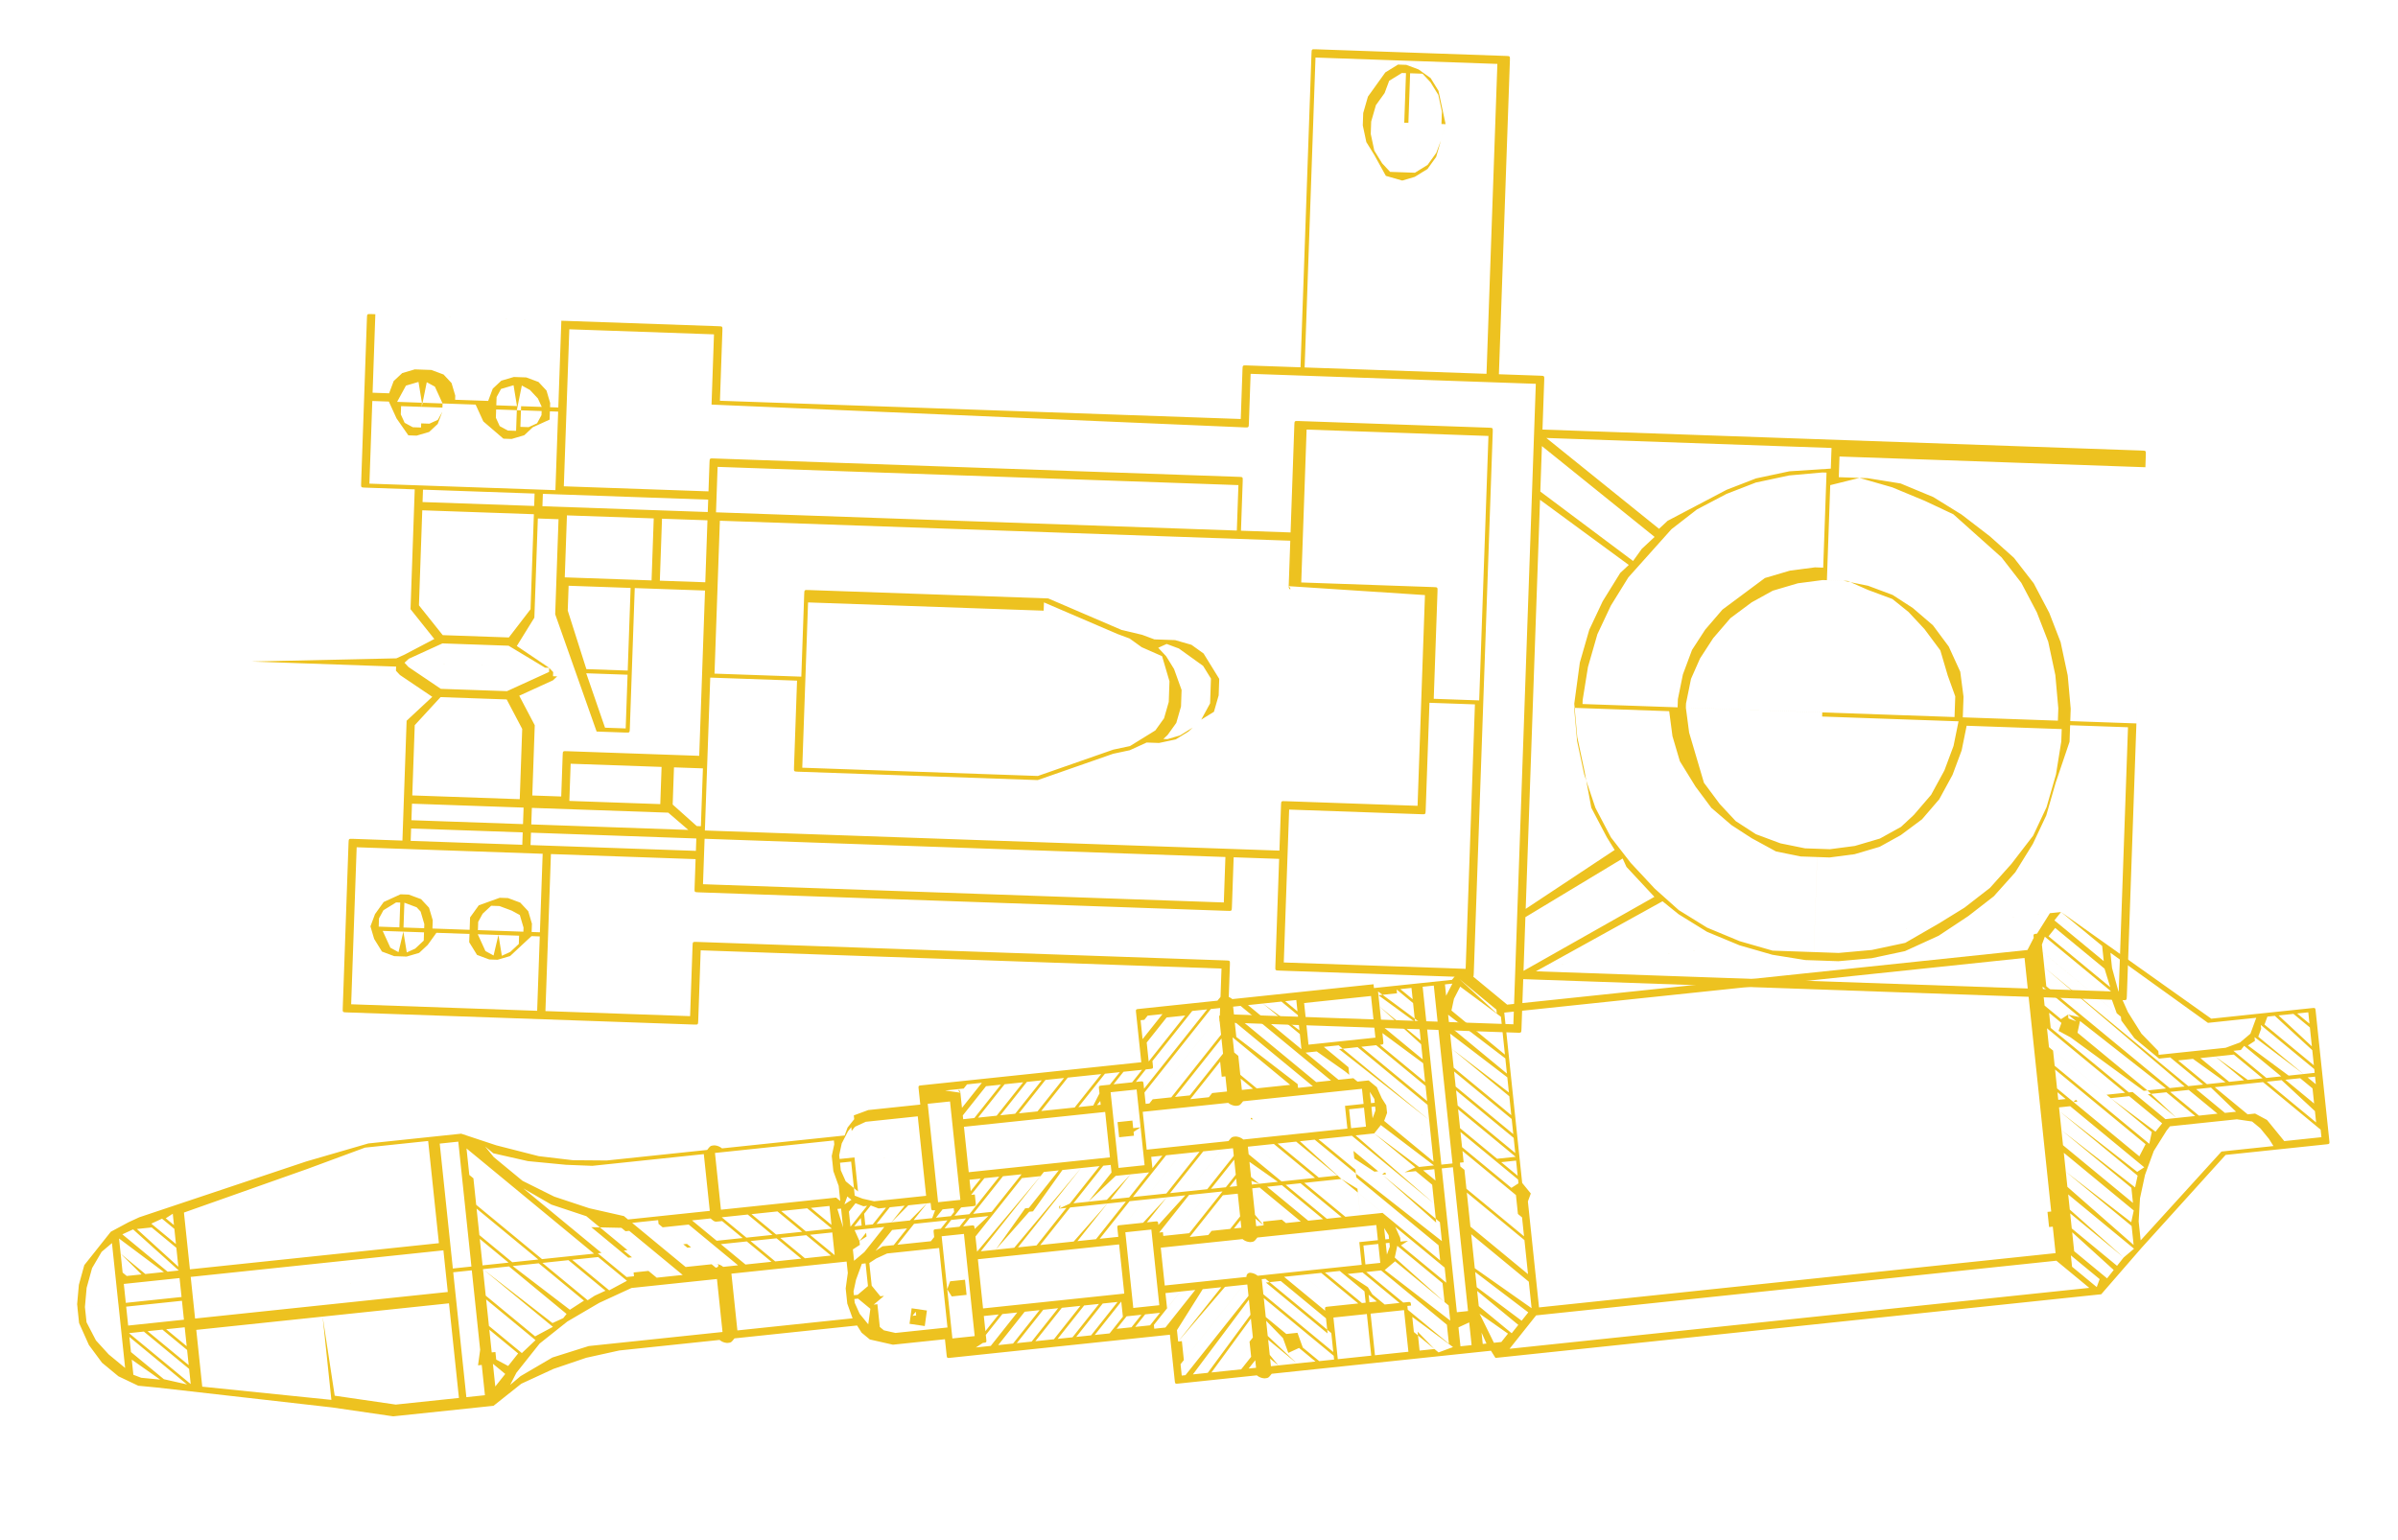 <svg xmlns="http://www.w3.org/2000/svg" viewBox="-17112.09 -965.449 963.176 618.933">
  <defs>
    <style>
      .cls-1 {
        fill: #edc220;
      }
    </style>
  </defs>
  <g id="Group_362" data-name="Group 362" transform="translate(-769 -130)">
    <g id="Group_360" data-name="Group 360" transform="matrix(0.035, -0.999, 0.999, 0.035, -16246.986, -430.199)">
      <path id="Path_36" data-name="Path 36" class="cls-1" d="M0,0V8.309H0V0Z" transform="translate(165.012 202.217)"/>
      <path id="Path_37" data-name="Path 37" class="cls-1" d="M139.6,0V58.166h-1.662l-1.662,1.662h0l-8.309,13.295-9.971-9.971H69.8V43.209c0-1.662,0-1.662-1.662-1.662H1.662C0,41.547,0,41.547,0,43.209v139.6c0,1.662,0,1.662,1.662,1.662H29.914v209.4H9.971c-1.662,0-1.662,0-1.662,1.662V513.518c0,1.662,0,1.662,1.662,1.662H29.914V756.152c0,1.662,0,1.662,1.662,1.662H139.6v9.971h0v-9.971H249.281c1.662,0,1.662,0,1.662-1.662V515.18h19.942c1.662,0,1.662,0,1.662-1.662V496.9h126.3c1.662,0,1.662,0,1.662-1.662V457.015h0V418.792c0-1.662,0-1.662-1.662-1.662h-126.3v-21.6c0-1.662,0-1.662-1.662-1.662H250.942v-209.4h28.252c1.662,0,1.662,0,1.662-1.662V43.209c0-1.662,0-1.662-1.662-1.662H212.719c-1.662,0-1.662,0-1.662,1.662V63.151H162.863L151.23,73.122l-6.647-11.633h0l-1.662-3.324h0L139.6,0Zm63.151,66.475v44.871H164.525l-11.633-8.309V76.446l11.633-9.971Zm11.633-21.6h31.576v6.647l-3.324,1.662h0l-3.324,1.662h0l-6.647,4.986h0v3.324h0l1.662,4.986h0l3.324,3.324h0l4.986,1.662h3.324V86.417l-3.324,1.662h0l-3.324,1.662h0l-6.647,8.309h0v3.324h0l1.662,4.986h0l3.324,3.324h0l3.324,6.647h3.324v3.324H212.719v-6.647h0V44.871Zm34.9,136.274h0l-1.662,214.381c0,1.662,0,1.662,1.662,1.662h19.942V511.856H11.633V397.187H31.576c1.662,0,1.662,0,1.662-1.662V182.806c0-1.662,0-1.662-1.662-1.662H3.324V122.979H34.9V126.3h0v-3.324H66.475v58.166H54.842c-1.662,0-1.662,0-1.662,1.662v212.72c0,1.662,0,1.662,1.662,1.662H74.784v18.281H31.576c-1.662,0-1.662,0-1.662,1.662v76.446c0,1.662,0,1.662,1.662,1.662H139.6v6.647h0v-6.647H249.281c1.662,0,1.662,0,1.662-1.662V417.13c0-1.662,0-1.662-1.662-1.662H206.072V395.525h19.942c1.662,0,1.662,0,1.662-1.662V182.806c0-1.662,0-1.662-1.662-1.662H214.381V122.979h31.576V126.3h0v-3.324h31.576v58.166ZM212.719,568.36l8.309,9.971,6.647,11.633,4.986,11.633,3.324,13.295,1.662,13.295v1.662H199.424v-3.324h0l-1.662-9.971h0l-3.324-9.971h0l-6.647-8.309h0l-6.647-8.309h0l-8.309-6.647h0l-8.309-4.986h0l-9.971-3.324h0l-9.971-1.662h-3.324V535.123h1.662l13.295,1.662,13.295,3.324,11.633,4.986,11.633,6.647,9.971,8.309Zm23.266,74.784-3.324,13.3-4.986,13.295-4.986,11.633-8.309,9.971-8.309,9.971-9.971,8.309-11.633,6.648-11.633,4.986-13.295,3.324-13.295,1.662h-4.986V688.015h8.309l9.971-1.662h0l9.971-4.986h0l8.309-6.647h0l6.647-8.31h0l4.986-8.309h0l3.324-9.971h0l1.662-9.971h0v-6.647h38.223ZM132.95,727.9l-13.295-1.662-13.295-3.324-11.633-4.985-11.633-8.309-9.971-8.309-8.309-9.971-6.647-9.971-8.309-13.3-3.324-13.3-1.662-13.295v-9.971H83.094V636.5h0l1.662,9.971h0l3.324,9.971h0l4.986,8.309h0l6.647,8.309h0l8.309,6.647h0l9.971,4.986h0l9.971,3.324h0l9.971,1.662h0V727.9ZM44.871,628.187V614.893L48.194,601.6,53.18,588.3l6.647-11.633,8.309-9.971,9.971-9.971,9.971-8.309,11.633-6.647,13.295-4.986,13.295-3.324L139.6,531.8v38.223l-9.971,1.662h0l-9.971,3.324h0l-9.971,6.647h0l-8.309,6.648h0l-6.647,8.309h0l-4.986,8.309h0l-4.986,9.971h0l-1.662,9.971h0v6.648H44.871ZM139.6,515.18v4.986h0V515.18h83.094l-24.928,36.561-3.324-3.324h0l-11.633-6.648h0l-11.633-4.986h0l-13.295-3.324h0L141.259,531.8h0V523.49h0V531.8l-13.295,1.662h0l-13.295,3.324h0l-14.957,3.324h0l-11.633,6.647h0l-4.986,3.324-24.928-34.9Zm-84.755,0L79.77,553.4l-3.324,1.662h0l-9.971,9.971h0L64.813,566.7,33.237,515.18Zm114.669,71.461,8.309,6.648,6.647,8.309,4.986,8.309,3.324,9.971,1.662,9.971v3.324h0v6.648l-3.324,8.309-3.324,9.971-4.986,6.648-6.647,6.648-8.309,6.648-9.971,3.324-8.309,3.324h-8.309V658.1h0v-26.59h0V576.67h1.662l9.971,1.662,8.309,3.324Zm-49.856,94.727-9.971-4.986-8.309-6.648-4.986-4.986L91.4,656.439l-3.324-9.971L86.417,636.5v-4.986h0v-4.986l1.662-9.971,3.324-9.971,4.986-8.309,6.647-6.647,8.309-6.648,9.971-3.324,9.971-3.324,9.971-1.662v54.842H139.6v28.252h0v26.59h0l-9.971-1.662Zm84.755-124.64h0l-4.986-3.324,26.59-38.223h18.281l-34.9,46.532ZM63.151,570.022l-4.986,6.648h0L51.518,588.3h0L46.532,601.6h0l-3.324,13.295h0l-1.662,13.295h0v3.324H33.237V520.166Zm-21.6,61.489v9.971h0l1.662,13.295h0l3.324,13.3h0l6.647,13.295h0L61.489,693h0l8.309,9.971h0l9.971,8.309h0L91.4,717.929h0l11.633,4.985h0l13.295,3.324h0l16.619,4.986H139.6V754.49H33.237V631.511ZM141.259,754.49V731.224h4.986l13.295-1.662h0l13.295-3.324h0l11.633-4.986h0L196.1,714.6h0l9.971-8.309h0l8.309-9.971h0l8.309-11.633h0l6.647-11.633h0l4.986-13.3h0l1.662-13.3h0V634.835h8.309V757.813H141.259Zm98.05-122.979h0l-1.662-16.619h0L234.324,601.6h0l-4.986-11.633h0l-6.647-11.633h0L216.043,566.7h0l-3.324-3.324,34.9-46.532V631.511ZM66.475,119.655H34.9v-3.324h3.324l4.986-1.662h0l3.324-3.324h0l1.662-4.986h0v-3.324h0l-3.324-8.309h0L39.885,91.4H34.9V76.446h3.324l4.986-1.662h0l3.324-3.324h0l1.662-4.986h0V63.151h0L44.871,56.5h0L39.885,53.18h0L34.9,51.518V44.871H66.475Zm61.489-43.209v26.59l-11.633,6.648H88.079V66.475h28.252ZM84.755,66.475v44.871H78.108V66.475Zm0,48.194v54.842l-6.647,8.309V114.669Zm18.281,51.518H88.079V129.626h14.957v36.561Zm14.957-14.957v-8.309l21.6-8.309V151.23Zm23.266-16.619,23.266-8.309H174.5V151.23H141.259Zm61.489,24.928H177.82v-34.9h24.928Zm0,21.6H177.82V162.863h24.928Zm21.6,212.72H206.072v-209.4h18.281v209.4Zm23.266,99.712H141.259V475.3h43.209c1.662,0,1.662,0,1.662-1.662v-53.18h61.489ZM33.237,418.792H94.727v53.18c0,1.662,0,1.662,1.662,1.662H139.6v18.281H33.237Zm151.23-3.324c-1.662,0-1.662,1.662,0,0l-1.662,54.842H141.259V395.525h0V470.31H98.05V417.13c0-1.662,0-1.662-1.662-1.662H78.108v-231H139.6v34.9H104.7c-1.662,0-1.662,0-1.662,1.662v96.389h0l11.633,29.914,1.662,6.648h0l3.324,6.647h0v4.986h0l1.662,6.647h0l3.324,4.986h0l4.986,4.986h0l3.324,4.986h0l6.647,1.662h6.647l4.986-3.324h0l4.986-3.324h0l3.324-4.986h0L161.2,370.6h0V363.95h0v-1.662l1.662-4.986h0l1.662-8.309h0l11.633-29.914h0V222.691c0-1.662,0-1.662-1.662-1.662H141.259v-34.9h61.489V415.468ZM56.5,184.468H74.784v209.4H56.5ZM174.5,317.418l-11.633,29.914h0l-1.662,4.986-3.324,4.986-3.324,8.309-4.986,1.662-4.986,1.662h-3.324v-104.7h0v104.7h-4.986l-6.647-1.662-4.986-3.324-3.324-4.986h0l-3.324-4.986-1.662-6.648h0L104.7,317.418V222.691h33.237V239.31h0V222.691h33.237v94.727ZM159.54,367.274l-1.662,4.986-3.324,4.986-3.324,4.986-4.986,3.324h-4.986v-6.648h0v6.648h-4.986l-6.647-3.324-3.324-3.324-3.324-4.986-1.662-4.986v-1.662l1.662,1.662h0l4.986,3.324h0l6.647,1.662h6.647l8.309-3.324h0l4.986-3.324h0l3.324-3.324ZM174.5,152.892v28.252H141.259V152.892ZM79.77,181.144l8.309-9.971h14.957v11.633H79.77Zm-4.986,0H69.8V114.669h4.986Zm-49.856-79.77L26.59,98.05l3.324-1.662,3.324-1.662h0v8.309l-8.309-1.662Zm19.942-1.662v3.324H34.9V94.727h3.324l3.324,1.662ZM24.928,104.7h0l8.309-1.662v8.309H29.914l-3.324-3.324Zm9.971-1.662h9.971l-1.662,4.986-1.662,3.324-4.986,1.662H34.9v-9.971ZM24.928,66.475h0l8.309-1.662v8.309H29.914L26.59,69.8Zm0-3.324,1.662-3.324,3.324-1.662L33.237,56.5h0v8.309l-8.309-1.662Zm19.942-1.662v1.662H34.9V54.842h3.324L41.547,56.5ZM34.9,64.813h9.971L43.209,69.8,41.547,71.46l-4.986,1.662H34.9V64.813Zm0-19.942v6.647h0L29.914,53.18h0L24.928,56.5h0l-1.662,4.986h0v1.662h0v3.324h0l1.662,4.986h0l3.324,3.324h0l4.986,3.324h0V91.4H29.914l-4.986,3.324h0l-1.662,4.986h0v1.662h0v1.662h0l1.662,4.986h0l3.324,3.324h0l4.986,4.986h0v3.324H3.324V44.871Zm211.058,74.784v-3.324h1.662l4.986-1.662h0l3.324-3.324h0l1.662-4.986h0v-3.324h0v-1.662h0l-1.662-4.986h0L252.6,93.065h0L247.619,91.4h0V78.108h1.662l4.986-1.662h0l3.324-3.324h0l1.662-4.986h0V64.813h0V61.489h0L257.59,56.5h0l-3.324-3.324h0l-4.986-1.662h0V44.871h31.576v74.784Zm-3.324-6.647-3.324-1.662-1.662-3.324V104.7h8.309v8.309Zm-6.647-13.295,1.662-3.324,3.324-1.662h3.324v8.309h-8.309Zm18.281,1.662h0l-8.309,1.662V94.727h3.324l3.324,1.662Zm0,3.324-1.662,3.324-3.324,3.324-3.324,1.662h-1.662v-9.971l9.971,1.662ZM242.633,73.122l-3.324-1.662-1.662-3.324V64.813h8.309v8.309Zm-6.647-11.633,1.662-3.324,3.324-1.662h3.324v8.309h-8.309Zm18.281,1.662h0l-8.309,1.662V54.842h0l3.324,1.662,3.324,1.662Zm0,3.324L252.6,69.8l-3.324,1.662-3.324,1.662h-1.662V64.813l9.971,1.662ZM211.058,181.144h-4.986V114.669h4.986Zm-8.309-59.827H162.863L116.331,139.6h0V151.23c0,1.662,0,1.662,1.662,1.662h23.266v28.252H108.022v-53.18c0-1.662,0-1.662-1.662-1.662H89.741V114.669h28.252l11.633-6.648,6.647,13.295h0l1.662,1.662h0V126.3h0v-4.986H139.6l1.662-1.662h0l8.309-13.3,11.633,6.648h39.885v8.309Zm-53.18-44.871v26.59l-8.309,14.957h0v-1.662h0v3.324H139.6l-8.309-16.619V76.446L139.6,63.151l1.662-1.662h0v46.532h0V61.489l1.662,1.662ZM74.784,66.475v44.871H69.8V66.475Zm322.4,352.317v36.561h-1.662v-3.324h0l-3.324-4.986h0l-4.986-3.324h0L382.23,440.4h0l-6.647-1.662h0v-9.971h0v9.971H370.6L363.95,440.4h0l-4.986,3.324h0l-8.31,4.986h0l-1.662,6.647h0l1.662,4.986h0l3.324,4.986h0l4.986,3.324h0l6.647,1.662h0l6.647,1.662h0v9.971h0v-9.971l6.647-1.662h0l6.648-1.662h0l4.986-3.324h0l3.324-4.986h0l1.662-4.986h1.662v36.561H272.547V418.792ZM392.2,462l-3.324,3.324-4.986,3.324-6.647,1.662h-4.986V455.353H392.2Zm-36.561,3.324-3.324-4.986v-3.324h19.943v14.957l-6.647-1.662-4.986-1.662Zm-3.324-14.957,3.324-3.324,4.986-3.324,6.648-1.662h4.986v14.957H352.316Zm36.561-1.662,3.324,4.986v3.324H372.259V442.058h0l6.647,1.662,4.986,3.324Zm-177.82-337.36h-4.986V66.475h4.986Z" transform="translate(0)"/>
      <path id="Path_38" data-name="Path 38" class="cls-1" d="M0,0Z" transform="translate(201.573 586.109)"/>
      <path id="Path_39" data-name="Path 39" class="cls-1" d="M8.309,0Z" transform="translate(121.804 586.109)"/>
    </g>
    <g id="Group_361" data-name="Group 361" transform="translate(-16343.09 -405.067) rotate(-6)">
      <path id="Path_1" data-name="Path 1" class="cls-1" d="M0,1.126v9.005H0V1.126Z" transform="translate(121.946 99.382) rotate(-90)"/>
      <path id="Path_2" data-name="Path 2" class="cls-1" d="M0,0V9.005H0V0Z" transform="translate(679.897 99.382) rotate(-90)"/>
      <path id="Path_3" data-name="Path 3" class="cls-1" d="M0,0V114.067H0V0Z" transform="translate(696.407 99.382) rotate(-90)"/>
      <path id="Path_4" data-name="Path 4" class="cls-1" d="M1.147,0h0Z" transform="translate(118.569 103.586) rotate(-90)"/>
      <path id="Path_5" data-name="Path 5" class="cls-1" d="M1.147,9.005V0h0V9.005Z" transform="translate(496.79 126.521) rotate(-90)"/>
      <path id="Path_6" data-name="Path 6" class="cls-1" d="M1.147,40.524V0h0V40.524Z" transform="translate(384.224 126.521) rotate(-90)"/>
      <path id="Path_7" data-name="Path 7" class="cls-1" d="M166.655,552.323V537.314h0V495.289a5.212,5.212,0,0,0,1.529-3c0-1.5,0-1.5-1.529-3V457.767c0-1.5,0-1.5-1.529-1.5H145.25V367.715c0-1.5,0-1.5-1.529-1.5h-6.116V345.2h0l-1.529-6h-1.529l-3.058-3h0l-3.058-1.5V285.167a5.213,5.213,0,0,0,1.529-3c0-1.5,0-1.5-1.529-3V238.639l1.529-13.508,3.058-13.508,6.116-16.51,6.116-13.508V144.084h0l-4.587-25.515h0l-15.289-69.04-1.529-4.5h0l-3.058-7.5h0l-6.116-6h0l-6.116-6h0l-7.645-3h0l-7.645-1.5H91.737V0h0V21.012H85.621l-9.174,3h0l-7.645,4.5h0l-6.116,6h0l-4.587,7.5h0l-1.529,7.5h0l-15.289,69.04h0l-6.116,24.014h0v40.524l7.645,12.007L47.4,208.622l3.058,13.508,1.529,13.508v40.524a5.213,5.213,0,0,0-1.529,3c0,1.5,0,1.5,1.529,3v49.529l-3.058,1.5h0l-3.058,3h0L42.811,345.2h0v21.012H36.695c-1.529,0-1.529,0-1.529,1.5v88.552H16.818c-1.529,0-1.529,0-1.529,1.5v31.518a5.213,5.213,0,0,0-1.529,3c0,1.5,0,1.5,1.529,3v42.025h0v46.527l-3.058,1.5h0V828.484h0v1.5L29.05,848h0l33.637,37.522v40.524c0,1.5,0,1.5,1.529,1.5H90.208v21.012h0V927.542H116.2c1.529,0,1.529,0,1.529-1.5V885.517l48.926-55.532h0v-1.5h0V585.342h0l-1.529-1.5V552.323ZM102.439,924.54,116.2,912.533v6l-6.116,6Zm-7.645,0,18.347-18.011,3.058,1.5v3L100.911,924.54Zm-16.818,0,12.232-12.007v6l-4.587,4.5H77.976Zm-7.645,0,19.876-19.511v6L76.447,923.039H70.332Zm-4.587,0v-1.5l24.463-25.515v6L68.8,924.54ZM22.934,837.489l16.818-16.509h6.116L25.992,840.491Zm-4.587-4.5,12.232-12.007h7.645L21.405,835.988Zm-3.058-4.5,9.174-9.005H29.05l-10.7,10.506Zm7.645-369.216,29.05,28.517v1.5H47.4l-29.05-28.517v-1.5h4.587Zm9.174,0L51.984,480.28v7.5L24.463,460.769h7.645ZM64.216,318.186h0v10.506H61.158l-6.116,1.5V283.666H77.976v45.026h0v1.5H73.39l-6.116-1.5H64.216V318.186Zm-9.174-76.545v-7.5h0V223.631h0l-3.058-15.009h0l-6.116-13.508h0l-3.058-4.5,4.587,3,10.7,10.506,7.645,12.007,6.116,13.508,4.587,13.508v34.52H55.042ZM61.158,43.525l1.529-3H68.8L59.629,51.03h0Zm-1.529,9.005L71.861,40.524h6.116L56.571,61.536ZM56.571,63.037,79.505,40.524h0v6L62.687,63.037ZM79.505,48.028v6l-9.174,9.005H64.216Zm0,7.5v7.5H71.861Zm3.058-15.009h7.645V63.037H82.563Zm9.174-16.51,7.645,1.5,7.645,3,6.116,4.5,3.058,4.5H91.737V24.014Zm33.637,39.023h-4.587l3.058-3Zm10.7,130.576h0l-4.587,13.508h0l-3.058,15.009h0L126.9,232.636v45.026H103.968V244.643l1.529-1.5h0l4.587-13.508,6.116-13.508,7.645-12.007,10.7-10.506,4.587-3Zm-10.7,136.58-4.587-1.5h-1.529V318.186h0v10.506h-4.587l-6.116,1.5h-6.116l1.529-1.5v-1.5h0V282.165H126.9v48.028Zm-7.645,28.517h0V337.7h12.232l1.529,1.5,1.529,4.5v21.012H100.911V343.7l1.529-4.5,1.529-3h13.761v22.513Zm35.166,100.559,9.174,9.005v7.5l-16.818-16.51Zm9.174,0,1.529,1.5v6l-9.174-9.005h7.645Zm1.529,102.06-6.116,6h-7.645l12.232-13.508v7.5Zm0,1.5v4.5h-4.587Zm-13.761,6h-7.645l15.29-15.009H163.6Zm-9.174,0h-6.116l15.289-15.009h7.645Zm-7.645,0h-7.645l16.818-16.51h0c0,1.5,0,1.5,1.529,1.5h3.058Zm18.347,12.007h0L131.49,601.852h-6.116l21.405-21.012Zm-1.529,24.014V813.475H47.4v-1.5H41.282v1.5h-10.7V604.853H73.389l3.058,1.5h0l4.587-3h9.174v67.539h0V603.352h59.629Zm15.289-18.01-13.76,13.508h-1.529l15.289-13.508Zm-10.7,255.149-3.058,3H145.25L163.6,826.983l3.058,3Zm-12.232,3h0l-7.645,1.5,22.934-22.513,3.058,3Zm15.289-22.513-24.463,24.014h-3.058l-6.116,1.5,27.521-27.016h3.058ZM113.142,854h0l-7.645,7.5h0l-1.529,1.5h0v4.5L91.737,879.513v-6l53.513-52.531h6.116L122.316,849.5h-1.529ZM70.332,906.529h0l4.587-3h0l3.058-4.5h0v-3l12.232-12.007v7.5L65.745,915.535v-6ZM50.455,846.494H47.4l25.992-25.515h6.116L53.513,846.494Zm-10.7-1.5h0l22.934-24.014h7.645L44.339,846.494Zm39.753-24.014H87.15L58.1,849.5,53.513,848ZM59.629,849.5h0L87.15,820.979h1.529v4.5L61.158,852.5Zm35.166-28.517-3.058,3v-3Zm-4.587,6h0v1.5s1.529,0,0-1.5h0l6.116-6h7.645L70.332,854l-4.587-3ZM70.332,855.5l35.166-34.52h6.116L91.737,840.491v-4.5h0v4.5L74.918,857Zm50.455-28.517Zm0,1.5Zm-1.529,1.5Zm3.058,0h0v-1.5h-1.529l1.529,1.5Zm-1.529-3Zm-1.529,3,3.058,1.5h0l-3.058-1.5Zm3.058,1.5,1.529-3h1.529l-3.058,3Zm-3.058-6Zm-1.529,4.5h0l1.529-1.5Zm4.587,3h0L91.737,864.5V857l25.992-25.515ZM90.208,864.5l-10.7,10.506v-7.5L90.208,857Zm-10.7,3V863h0L91.737,851v6Zm0,24.014h0v-4.5l10.7-10.506v6l-10.7,9.005Zm0-7.5v-7.5l10.7-10.506v7.5Zm12.232-18.01,45.868-45.026h7.645l-53.513,51.03Zm32.108-33.019,1.529-4.5h0l-1.529-3,6.116-6h7.645Zm-1.529-7.5-3.058-1.5h0l-3.058,4.5h0L91.737,855.5v-6l29.05-28.517H126.9ZM91.737,848v-7.5l21.405-21.012h7.645Zm-1.529-6v7.5L77.976,861.5h0l-3.058-3Zm12.232,34.52-10.7,12.007v-7.5l10.7-10.506ZM65.745,915.535l24.463-24.014v6L65.745,923.039ZM91.737,890.02l10.7-10.506v6l-10.7,10.506Zm10.7-4.5v6h0v1.5l-10.7,10.506v-6Zm1.529,7.5v3h0l1.529,1.5L91.737,911.032v-6Zm1.529,6,1.529,3h1.529l-16.818,18.01v-6ZM47.4,817.978Zm-18.347,0ZM45.868,537.314h0l6.116-7.5v6L38.224,549.321v-6l4.587-4.5,3.058-1.5ZM39.753,520.8c0-1.5,0-1.5-1.529-1.5h0l15.289-15.009v7.5L39.753,525.307ZM62.687,369.216h0l-3.058,1.5h0v6h6.116v-6h0l-3.058-1.5H84.092v9.005H42.811v-9.005Zm3.058,7.5h0v-4.5h0Zm0-1.5h0v-3h0Zm-3.058-1.5Zm1.529,1.5Zm-3.058,0v1.5h0Zm1.529-1.5v1.5h0v-1.5Zm-1.529-1.5ZM42.811,184.608h9.174l-4.587,4.5-4.587-4.5Zm13.761,0Zm-3.058-4.5Zm3.058,0Zm-3.058,0Zm-1.529,0Zm-1.529,4.5Zm0,6h0l3.058-4.5h3.058v-1.5h9.174l-10.7,10.506Zm16.818-6h10.7l-18.347,18.01-4.587-6Zm12.232,0h10.7L64.216,210.123l-3.058-7.5Zm33.637,30.018h0l-6.116,13.508h0L91.737,243.142V232.636l29.05-28.517Zm4.587,160.594h0v-6h19.876v9.005H97.853v-9.005h19.876v6ZM163.6,484.783l-29.05-28.517h1.529c1.529,0,1.529,0,1.529-1.5v-1.5l4.587,4.5v1.5c0,1.5,0,1.5,1.529,1.5h1.529L163.6,478.78v6Zm-39.753,61.536-3.058,1.5h-1.529v-1.5ZM90.208,601.852H84.092l6.116-6Zm-12.232-1.5Zm1.529,0Zm-3.058,4.5Zm0,1.5,3.058-1.5h0l-3.058,1.5Zm6.116-4.5H81.034l-1.529-3h0l12.232-12.007v6Zm-6.116-1.5H68.8l21.405-21.012h1.529v6Zm-45.868,1.5h0l18.347-21.012h7.645L35.166,601.852Zm25.992-21.012h6.116L41.282,601.852H35.166Zm9.174,0h7.645L51.984,601.852H44.339Zm7.645,0h6.116L58.1,601.852H51.984Zm7.645,0h7.645L67.274,601.852H59.629Zm-48.926-4.5h0v-4.5h58.1v4.5ZM73.39,382.724v57.033H64.216v-6h0v6h-10.7V382.724ZM85.621,336.2l4.587-1.5h0v4.5H87.15Zm12.232-3,3.058,3-1.529,3h0v1.5l-7.645-7.5Zm42.811,49.529,3.058,3v6l-9.174-9.005Zm-10.7,54.031,1.529,1.5h-1.529Zm0-31.518,12.232,12.007v7.5l-12.232-12.007Zm12.232,10.506-12.232-12.007v-6l12.232,12.007ZM126.9,439.757h-7.645v-6h0v6h-10.7V382.724H126.9Zm-24.463,0h0l-10.7-10.506v-6L105.5,436.755v3h-3.058Zm15.289,103.561h-7.645v-6h7.645ZM90.208,556.825h0v4.5l-6.116,6H76.447l30.579-28.517v7.5L91.737,561.328l-1.529-4.5Zm-4.587,12.007,4.587-4.5v4.5ZM55.042,537.314h7.645v6H55.042Zm7.645,9.005v1.5H61.158l-3.058-1.5h4.587Zm1.529-97.557h0v4.5H47.4V442.759H77.976v10.506H64.216v-4.5Zm25.992-31.518h0v3L76.447,406.737v-7.5L105.5,427.75v7.5L91.737,421.746l-1.529-4.5C91.737,418.744,91.737,417.244,90.208,417.244ZM74.918,498.291l4.587-3H87.15L76.447,505.8v-7.5Zm16.818-9.005v-3l3.058,3Zm1.529,6-1.529,3v-3Zm-3.058-6H87.15L73.389,475.778v-7.5l15.289,15.009v6ZM74.918,477.279,87.15,489.286H79.505l-4.587-4.5Zm0,30.018L87.15,495.289h3.058v3L74.918,513.3Zm0,16.51L90.208,508.8v6L74.918,529.809Zm0-1.5v-6l15.29-15.009v6Zm16.818-24.014,3.058-3h6.116L91.737,505.8Zm4.587-9.005-4.587-4.5v-6l10.7,10.506Zm-6.116-6L74.918,468.273v-6l15.289,15.009Zm-12.232,6H74.918v-3Zm0,6-3.058,3v-3ZM74.918,531.31,90.208,516.3v7.5L74.918,538.815h0Zm32.108-16.51L91.737,529.809v-7.5L107.026,507.3Zm0-9.005L91.737,520.8v-7.5l15.289-15.009ZM74.918,537.314Zm0,9.005h0v-7.5l1.529-1.5h7.645l-10.7,10.506Zm1.529-9.005,13.761-13.508v7.5l-6.116,6Zm13.761-6h0L107.026,516.3v6L91.737,537.314H85.621Zm16.818-7.5v7.5l-6.116,6H93.266Zm0-25.515L91.737,513.3v-6l12.232-12.007h3.058Zm-3.058-9.005L91.737,477.279v-7.5l15.289,15.009v4.5ZM90.208,409.739h0v-3L105.5,420.245v7.5l-29.05-30.017v-7.5l13.761,15.009v4.5Zm1.529,36.021v-7.5l9.174,9.005v7.5Zm-1.529-1.5L76.447,430.752v-7.5l13.761,13.508ZM76.447,432.252,90.208,445.76v6l-9.174-9.005v-1.5c0-1.5,0-1.5-1.529-1.5H76.447v-7.5Zm30.579,43.525L91.737,460.769v-7.5l15.289,15.009ZM90.208,460.769l-9.174-10.506v-7.5l9.174,9.005Zm-10.7-4.5c1.529,0,1.529,0,1.529-1.5v-3l9.174,9.005v7.5l-10.7-12.007Zm12.232,6,15.289,15.009v7.5L91.737,469.774Zm15.289,6L91.737,453.265v-6l15.289,15.009Zm-6.116-27.016v6l-9.174-10.506v-7.5l9.174,12.007Zm-10.7-4.5L76.447,421.746v-7.5L90.208,427.75ZM76.447,414.242v-6l13.761,13.508v6Zm29.05-10.506L91.737,390.228v-7.5L105.5,396.231Zm0,15.009L91.737,405.237v-4.5h0v3L76.447,390.228v-6l29.05,28.517Zm-29.05,37.522,13.761,13.508v7.5L74.918,462.27v-4.5h1.529ZM68.8,546.319l-3.058,1.5H64.216v-1.5Zm-12.232,3h0l4.587,1.5-16.818,16.51H36.695Zm4.587,3h0l1.529,3h0v-3h1.529l4.587-1.5-18.347,18.01H44.339Zm22.934-15.009h6.116L59.629,567.331H53.513Zm7.645,0h6.116l-6.116,7.5v-4.5h0v6L68.8,568.832H61.158ZM90.208,547.82h0v1.5s1.529,0,0-1.5h0l10.7-10.506h6.116L76.447,567.331H68.8Zm10.7-10.506,6.116-6v6h-6.116Zm6.116-76.545-4.587-4.5h4.587ZM105.5,387.226l-4.587-4.5H105.5Zm-6.116-4.5,6.116,6v6L91.737,381.223v-6l3.058,3v4.5c0,1.5,0,1.5,1.529,1.5h3.058ZM87.15,370.716l3.058,3v6l-3.058-3Zm6.116,4.5-1.529-1.5v-6l3.058,3v4.5Zm3.058-9.005c-1.529,0-1.529,0-1.529,1.5h0l-3.058-1.5v-7.5l6.116,6v1.5ZM82.563,351.205l7.645,7.5v7.5l-7.645-7.5ZM94.795,337.7H91.737v-3Zm-6.116-3Zm-7.645-45.026,9.174-9.005V291.17l-9.174,9.005Zm0,12.007,9.174-9.005v10.506l-9.174,9.005Zm19.876-19.511v10.506l-9.174,9.005V291.17ZM91.737,325.69V315.184l9.174-9.005v10.506l-9.174,9.005Zm9.174-21.012-9.174,9.005V303.177l9.174-9.005Zm-19.876,9.005,9.174-9.005v10.506l-9.174,9.005Zm0,12.007,9.174-9.005v9.005Zm6.116,3Zm-3.058,4.5Zm4.587-3Zm12.232-12.007v7.5H93.266Zm-1.529-37.522v1.5l-7.645,7.5V279.163l9.174-9.005v7.5C99.382,279.163,99.382,279.163,99.382,280.664Zm1.529-24.014-9.174,9.005v-4.5h0v6l-9.174,9.005V265.655l19.876-19.511V256.65ZM81.034,244.643h0v-3h0l10.7-10.506v10.506l-9.174,9.005v-6Zm0,33.019h0l9.174-9.005v1.5h0v-3l9.174-9.005v10.506l-9.174,9.005h0l-9.174,9.005v-6a5.212,5.212,0,0,0,1.529-3C82.563,279.163,81.034,279.163,81.034,277.662Zm1.529,51.03Zm1.529,6h0Zm6.116,4.5v1.5l-1.529-1.5Zm1.529,0h4.587l3.058,3-1.529,3h0v3l-6.116-6ZM97.853,349.7v6l-6.116-6v-6Zm0,7.5v7.5l-6.116-7.5v-7.5Zm-7.645,0-7.645-7.5v-4.5h0l-1.529-3,7.645,7.5v7.5Zm-7.645,1.5,7.645,7.5v6l-3.058-3v-1.5c0-1.5,0-1.5-1.529-1.5H84.092l-1.529-1.5Zm3.058,24.014c1.529,0,1.529,0,1.529-1.5v-3l3.058,3v7.5l-4.587-6Zm-3.058,0,7.645,7.5v3h0v-3l13.761,13.508v7.5L76.447,382.724Zm-32.108,0h0v6l-6.116-6Zm-10.7-1.5c0,1.5,0,1.5,1.529,1.5h1.529l7.645,7.5v6L38.224,384.224v-6l1.529,3Zm10.7,18.01v6L38.224,393.23v-6Zm0,7.5v6L38.224,400.734v-6Zm0,7.5v7.5L38.224,409.739v-7.5Zm0,9.005v6L38.224,417.244v-6Zm0,7.5v6L38.224,424.748v-6Zm0,7.5H44.339l-6.116-6v-6Zm-6.116,1.5h0v6l-4.587-4.5v-6Zm-4.587,3,4.587,4.5v6l-4.587-4.5Zm12.232,13.508v6l-6.116-6Zm3.058,33.019V456.266h7.645v33.019h0V456.266h7.645v33.019a5.213,5.213,0,0,0-1.529,3c0,1.5,0,1.5,1.529,3v48.028H64.216V514.8h0v21.012H55.042V493.788a5.212,5.212,0,0,0,1.529-3A1.479,1.479,0,0,0,55.042,489.286Zm-3.058,55.533h0l3.058,4.5L35.166,568.832H29.05ZM30.579,573.335Zm1.529,1.5h0l-1.529-1.5h0Zm-3.058,1.5h0Zm3.058,0Zm0-4.5Zm-1.529,1.5Zm-3.058,0h0v1.5h0v-1.5Zm64.216-4.5v-6l15.289-16.51,3.058,3h0L91.737,568.832Zm21.405-22.513h4.587v1.5H116.2Zm16.818-45.026,6.116-6h7.645L129.961,508.8Zm6.116-12.007-7.645-7.5v-7.5l13.761,13.508h-6.116Zm0,0h-6.116v-6Zm-1.529,6-4.587,4.5v-4.5ZM129.961,508.8l15.289-15.009h6.116L129.961,514.8Zm15.289-19.511-15.289-15.009v-6l21.405,21.012Zm-15.289,48.028h3.058l-3.058,3Zm0-19.511,21.405-22.513h6.116l-29.05,28.517v-6Zm22.934-28.517-22.934-22.513v-7.5l30.579,30.017Zm-27.521,0a5.213,5.213,0,0,0-1.529,3c0,1.5,0,1.5,1.529,3v48.028h-6.116V514.8h0v21.012h-9.174V493.788a5.212,5.212,0,0,0,1.529-3c0-1.5,0-1.5-1.529-3V454.766h7.645v33.019h0V454.766h7.645Zm-6.116-36.021v-3h3.058v-6H116.2v6h1.529l1.529,3H103.968V442.759h30.579v10.506Zm-1.529-7.5h0v0Zm3.058,4.5h0v0Zm0-1.5Zm-1.529-1.5Zm1.529-1.5Zm-3.058,0h0v0Zm3.058,0h0Zm-4.587,3Zm3.058,1.5Zm18.347,1.5v-7.5l4.587,4.5v7.5Zm0-9.005v-3c0-1.5,0-1.5-1.529-1.5h-1.529l-4.587-3v-6l12.232,12.007v6Zm-7.645-15.009v-7.5l12.232,12.007v7.5Zm0-7.5v-6l12.232,12.007v6Zm0-24.014v-7.5l12.232,12.007v7.5Zm0-9.005v-4.5h1.529l10.7,10.506v6Zm10.7-4.5c1.529,0,1.529-1.5,0,0l1.529-6h0v7.5Zm1.529-7.5h0v-6h0Zm-38.224-42.025h0l-1.529,1.5-1.529-3,3.058,1.5Zm-12.232-3h0l7.645-1.5v1.5Zm9.174-88.552-1.529,1.5h0v1.5L79.505,264.154V253.648l9.174-9.005v9.005h0V243.142l13.761-13.508Zm32.108-52.531h0l-1.529,1.5-1.529,1.5L91.737,229.634V219.128l36.695-36.021h10.7ZM91.737,219.128V208.622L116.2,184.608h10.7Zm-16.818,9.005h0l-1.529-3,16.818-16.51v10.506L76.447,232.636l-1.529-4.5Zm16.818-21.012V196.615l12.232-12.007h10.7Zm0-12.007V184.608h10.7Zm-1.529-10.506v10.506L68.8,216.126l-1.529-1.5h0l-1.529-4.5Zm0,12.007v10.506L73.39,223.631l-3.058-6Zm0,24.014v10.506l-10.7,10.506-3.058-7.5ZM82.563,333.195h0l1.529,3h1.529l1.529,1.5h0l3.058,3v6L81.034,337.7h0l-3.058-4.5h4.587ZM39.753,378.221h0v-7.5h0Zm0,72.042,4.587,4.5h0l7.645,7.5v6L38.224,454.766v-4.5Zm0,75.044L53.513,511.8v7.5L39.753,532.811Zm-3.058,28.517c1.529,0,1.529,0,1.529-1.5v-1.5l13.761-13.508v6L27.521,567.331H19.876l15.289-15.009h1.529Zm-7.645,18.01h0Zm-1.529,4.5Zm12.232,4.5L24.463,595.848l-3.058-3,12.232-12.007Zm1.529,0H47.4L29.05,600.351l-3.058-3ZM47.4,813.475Zm-4.587,3Zm4.587,0Zm-4.587-3Zm0,3Zm81.034-214.625h-6.116l19.876-21.012h6.116Zm-7.645,0h-7.645l21.405-21.012h7.645Zm-9.174,0h-6.116l21.405-21.012h6.116Zm-7.645,0H93.266l21.405-21.012h6.116Zm-7.645,0h0v-7.5L105.5,580.839h7.645Zm0-9.005v-6l6.116-6h6.116Zm0-7.5v-4.5h4.587Zm19.876-34.52,3.058,1.5h3.058l-16.818,16.51H93.266Zm6.116,1.5v3h0v-3l3.058-1.5h0l4.587-1.5h0l3.058-3v-4.5l3.058-3h3.058l9.174-9.005v6l-33.637,33.019h-9.174Zm24.463-16.51v7.5L116.2,568.832h-6.116Zm0,9.005v6l-18.347,18.01h-6.116Zm1.529-25.515c-1.529,0-1.529,0-1.529,1.5v6l-9.174,10.506h-3.058v-3L163.6,501.293v6L149.837,520.8h-6.116ZM163.6,507.3v7.5l-6.116,6h-6.116Zm0,9.005v4.5h-4.587Zm0-18.011L129.961,531.31v-6l30.579-30.018H163.6Zm-3.058-9.005-32.108-31.518v-1.5h4.587L163.6,486.284v4.5H160.54Zm3.058-28.517ZM105.5,337.7h0l4.587-4.5,4.587-1.5h3.058v6Zm36.695-157.592H91.737v-7.5h50.455ZM117.729,40.524l-15.29,16.51v-7.5l9.174-9.005Zm-15.29,7.5v-6l1.529-1.5h7.645Zm0,10.506,16.818-16.51,1.529,4.5h0L102.44,63.037h0Zm18.347-10.506v3h0v3l-9.174,9.005h-7.645Zm1.529,6,1.529,4.5-4.587,4.5h-6.116ZM99.382,40.524V63.037H91.737V40.524ZM90.208,67.539v48.028h0V67.539h9.174V169.6H91.737V139.582h0V169.6H82.563V67.539ZM81.034,172.6h9.174v7.5H58.1l-6.116-1.5h0v1.5H39.753v-7.5ZM65.745,331.694l4.587,1.5,6.116,3v1.5H67.274l-3.058-4.5v-1.5ZM62.687,342.2Zm0-3h0l1.529,1.5-1.529-1.5Zm3.058,0Zm0-1.5-1.529-3h0l1.529,3Zm-3.058-1.5Zm-1.529,3,1.529,3-1.529-3Zm3.058,1.5,1.529-1.5-1.529,1.5Zm3.058-1.5Zm-4.587-4.5-1.529,3h0l1.529-3Zm-3.058,4.5,3.058,4.5h0v15.009h0V342.2l4.587-3h9.174l1.529,3,1.529,4.5v21.012H47.4V346.7l1.529-4.5,1.529-1.5h9.174ZM39.753,370.716Zm-3.058,88.552h0l15.289,12.007v7.5L32.108,459.268ZM29.05,501.293h0l-3.058,1.5Zm-3.058,4.5Zm0-1.5Zm3.058,1.5Zm-1.529-1.5Zm-3.058,0h0l1.529,3h0l-1.529-3Zm1.529,3h0Zm3.058-1.5h0v-3h0v3Zm0-4.5h0l-6.116,1.5h0l1.529,4.5-6.116,6v-7.5l12.232-10.506h6.116l-7.645,6Zm-10.7-3,4.587-3H29.05L18.347,505.8Zm12.232-9.005L18.347,477.279v-6l19.876,18.01ZM18.347,477.279l10.7,10.506H22.934l-4.587-4.5Zm21.405,12.007L18.347,469.774v-6l27.521,25.515Zm-18.347,0H18.347v-3Zm0,6-3.058,3v-3ZM18.347,514.8l6.116-6h0l6.116-1.5h0v-4.5l7.645-7.5h7.645L19.876,520.8H18.347ZM47.4,495.289h6.116v1.5L29.05,520.8H21.405Zm4.587,1.5v6L35.166,519.3H29.05ZM39.753,534.312,53.513,520.8v6l-9.174,9.005H39.753Zm3.058,3-3.058,3v-3ZM18.347,568.832h0l-1.529-6,9.174-9.005h6.116Zm0-7.5v-6h7.645Zm0,10.506h7.645l1.529,4.5H18.347Zm12.232,9.005h0l-9.174,10.506-3.058-3v-3Zm-3.058,22.513V813.475L15.289,825.482V591.345ZM47.4,820.979h6.116L29.05,844.993l-3.058-4.5ZM30.579,844.993l25.992-24.014h6.116L38.224,844.993Zm9.174,3,9.174,1.5,9.174,3,9.174,4.5,7.645,6,1.529,1.5v27.016l-1.529,6-3.058,3-4.587,3-3.058,1.5V885.517h0v-1.5L32.108,848Zm50.455,73.543v3H87.15Zm1.529,3v-4.5l16.818-16.51,3.058,1.5h1.529L93.266,924.54Zm24.463-4.5v4.5h-4.587Zm0-36.021h0v19.511l-3.058-1.5-3.058-1.5-3.058-4.5-1.529-6V863h1.529l7.645-6,9.174-4.5,9.174-3,9.174-1.5h6.116Zm50.455-58.534-7.645-6c0-1.5,0-1.5-1.529-1.5h0l-4.587-3V604.853l13.761-13.508ZM148.308,601.852h-7.645l16.818-18.011,4.587,3Zm-7.645,0h-7.645l19.876-19.511,4.587,1.5Zm10.7-25.515H91.737v-4.5H163.6v4.5ZM163.6,550.822H145.25V537.314h16.818v13.508ZM145.25,537.314V523.806h16.818v13.508ZM119.258,337.7v-6h1.529l4.587,1.5,4.587,3,1.529,1.5ZM103.968,118.569h33.637l6.116,24.014V168.1H102.44V67.539h22.934l12.232,51.03ZM90.208,37.522H65.745l6.116-6,6.116-4.5,7.645-3h6.116V37.522ZM77.976,118.569H44.34l10.7-51.03H77.976V169.6H39.753V144.084l6.116-24.014,32.108-1.5ZM51.984,336.2l4.587-3,4.587-1.5h1.529v1.5L58.1,337.7l-6.116-1.5ZM18.347,522.3H35.166v13.508H18.347Zm16.818,15.009v13.508H18.347V537.314ZM18.347,580.839h4.587l-4.587,1.5Zm140.663,0H163.6v3Z" transform="translate(0 189.59) rotate(-90)"/>
      <path id="Path_8" data-name="Path 8" class="cls-1" d="M0,.667V9.672H0V.667c1.529,0,0-1.5,0,0Z" transform="translate(497.624 71.86) rotate(-90)"/>
      <path id="Path_9" data-name="Path 9" class="cls-1" d="M1.147,40.524V0h0V40.524Z" transform="translate(384.224 71.478) rotate(-90)"/>
      <path id="Path_10" data-name="Path 10" class="cls-1" d="M1.529,0,0,6H0L6.116,7.5h0l1.529-6h0L1.529,0Zm0,1.5Zm4.587,6L1.529,6h0L6.116,7.5h0L7.645,3h0Zm0-4.5H4.587V4.5h0v-3ZM4.587,4.5Zm0,1.5Z" transform="translate(352.706 140.663) rotate(-90)"/>
    </g>
  </g>
</svg>

